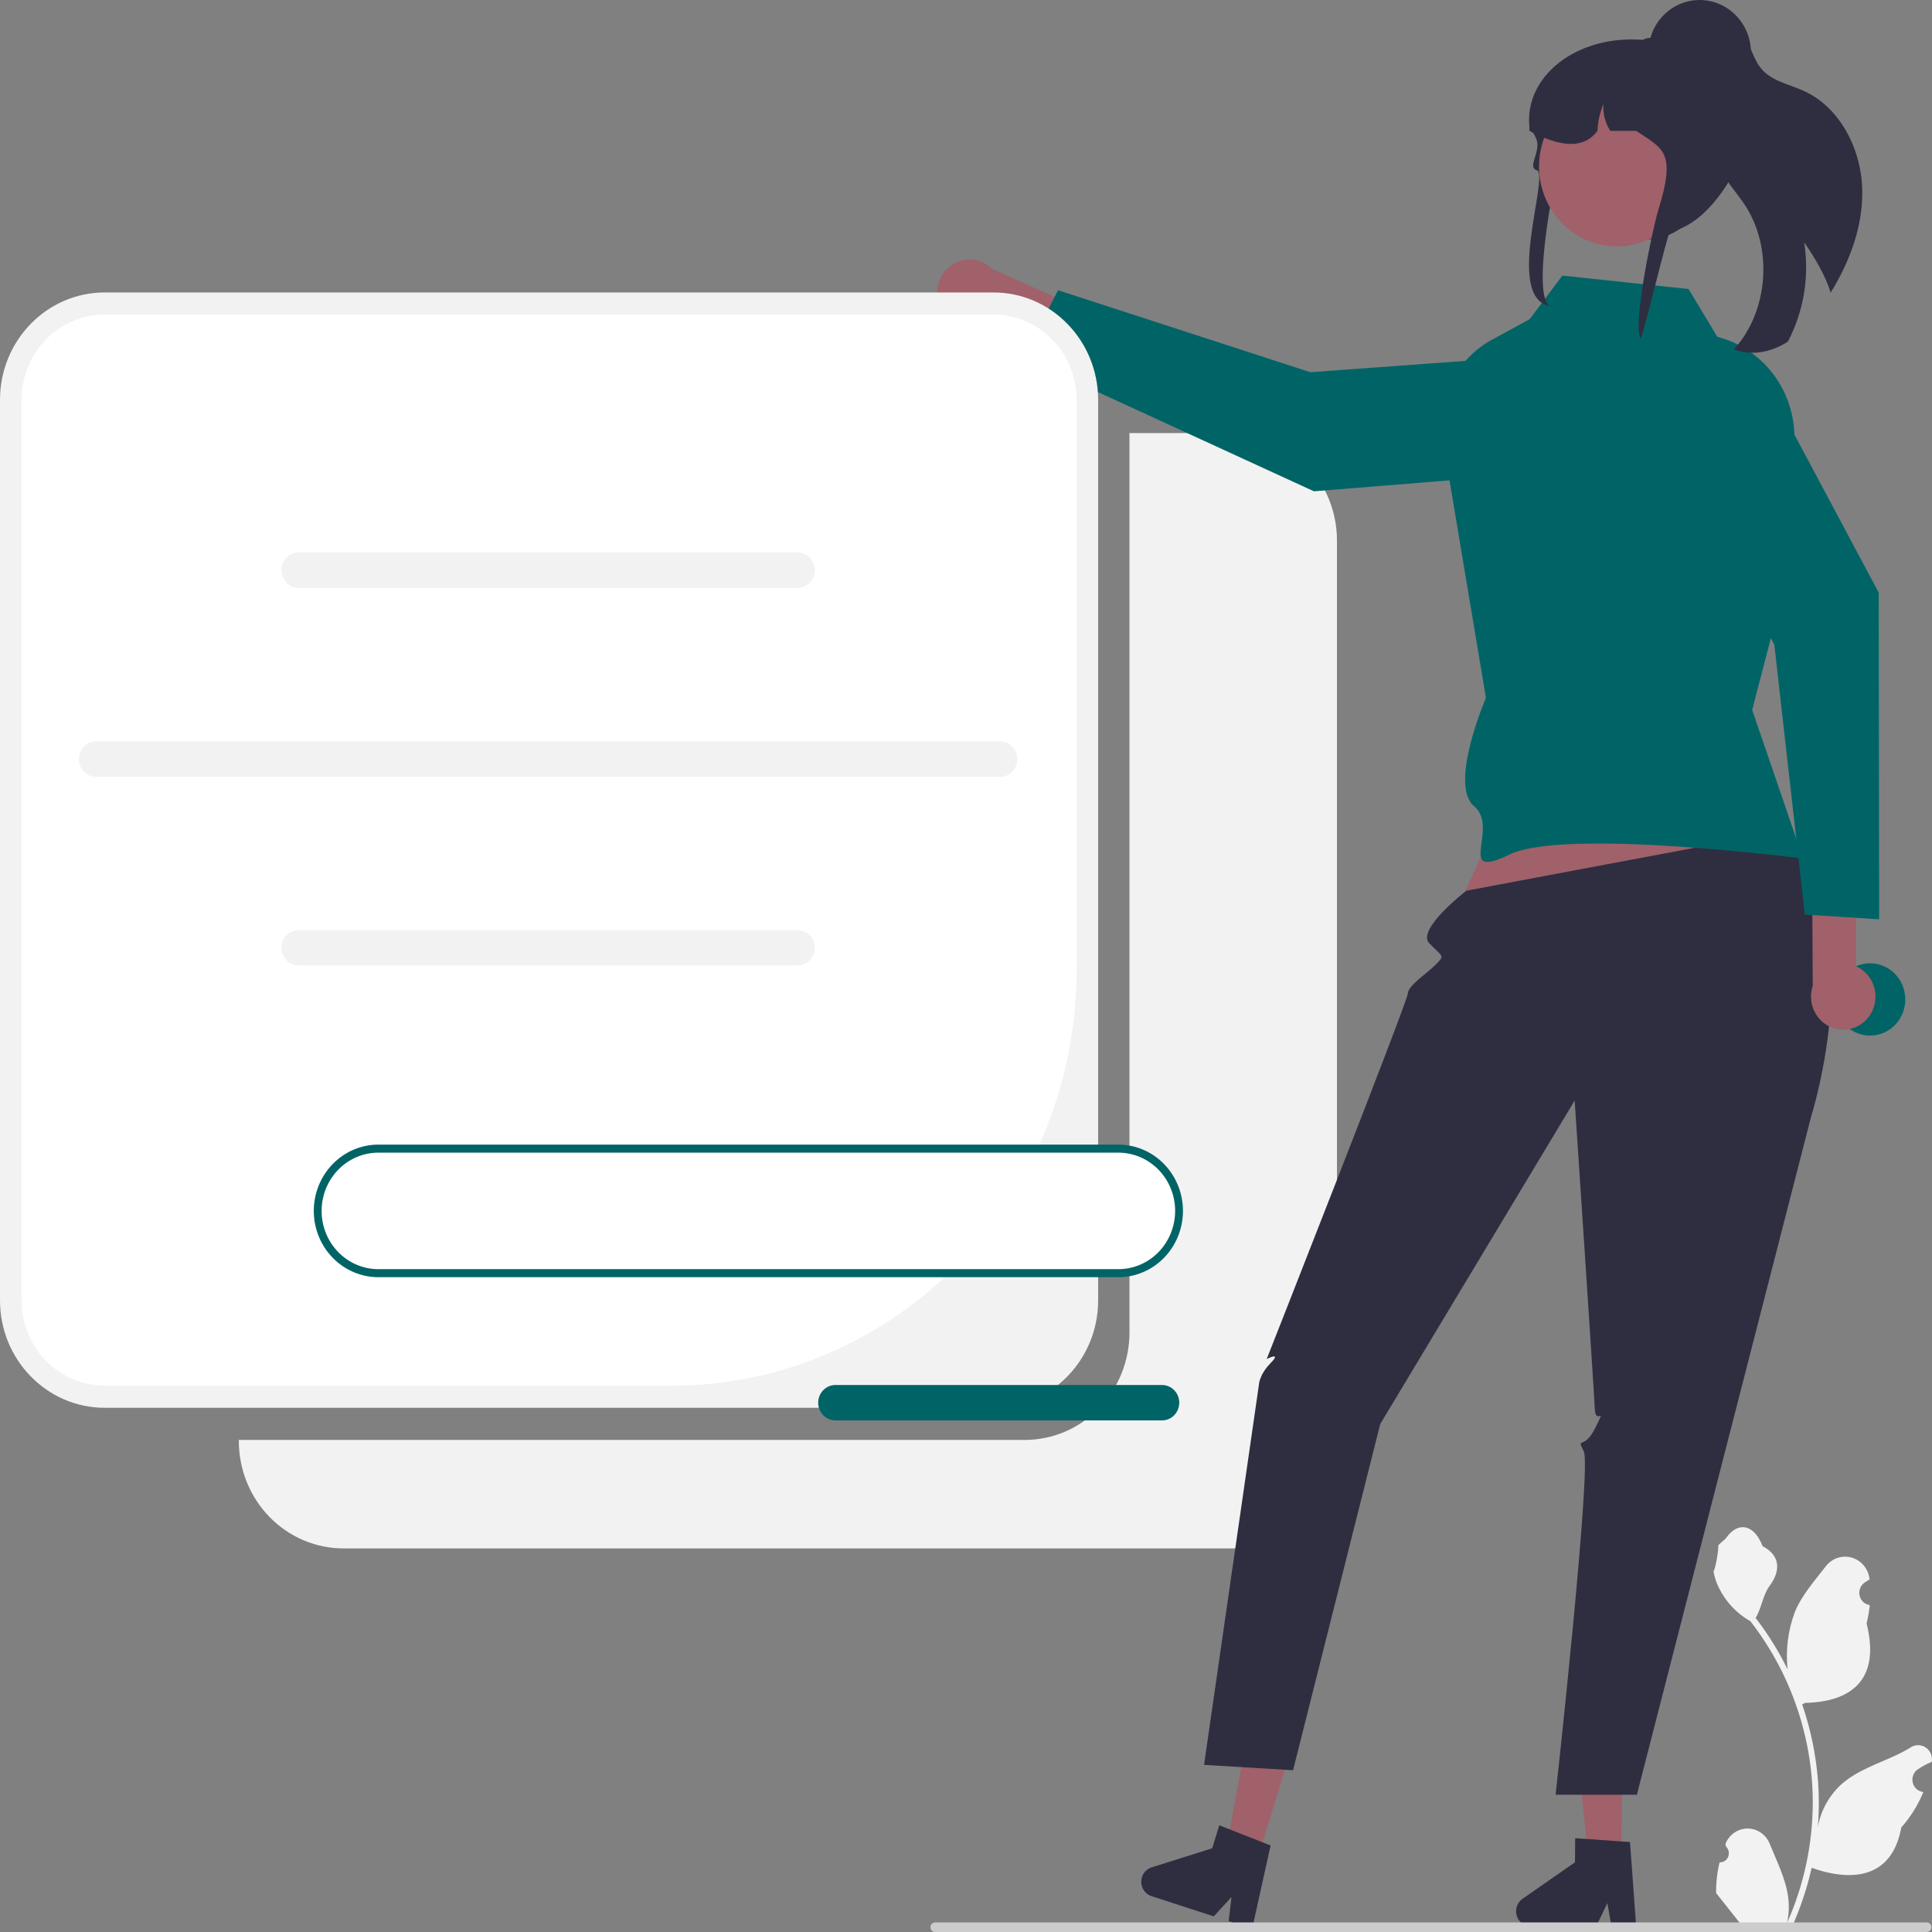 <svg width="190" height="190" viewBox="0 0 190 190" fill="none" xmlns="http://www.w3.org/2000/svg">
<rect x="0" y="0" width="190" height="190" fill="#808080" stroke="none"/>
<g clip-path="url(#clip0_992_9179)">
<path d="M121.185 42.591H111.076V131.041C111.076 132.428 110.809 133.803 110.292 135.085C109.774 136.367 109.016 137.532 108.059 138.513C107.103 139.494 105.968 140.273 104.719 140.804C103.469 141.335 102.13 141.608 100.778 141.608H23.487V141.709C23.487 143.097 23.753 144.471 24.271 145.753C24.788 147.035 25.547 148.2 26.503 149.182C27.459 150.163 28.595 150.941 29.844 151.472C31.093 152.004 32.432 152.277 33.785 152.277H121.185C122.537 152.277 123.876 152.004 125.126 151.472C126.375 150.941 127.51 150.163 128.466 149.182C129.423 148.2 130.181 147.035 130.699 145.753C131.216 144.471 131.482 143.097 131.482 141.709V53.159C131.482 50.356 130.397 47.668 128.466 45.686C126.535 43.705 123.916 42.591 121.185 42.591Z" fill="#F2F2F2"/>
<path d="M169.108 183.151C169.287 183.16 169.465 183.111 169.616 183.013C169.767 182.915 169.886 182.771 169.955 182.601C170.024 182.432 170.04 182.244 170.002 182.065C169.964 181.885 169.873 181.722 169.742 181.597L169.682 181.353C169.69 181.333 169.698 181.314 169.706 181.294C169.886 180.857 170.188 180.484 170.574 180.223C170.96 179.962 171.413 179.823 171.875 179.825C172.338 179.827 172.789 179.969 173.173 180.233C173.557 180.497 173.857 180.872 174.034 181.311C174.742 183.06 175.643 184.813 175.865 186.663C175.963 187.481 175.922 188.31 175.743 189.113C177.406 185.391 178.269 181.345 178.275 177.251C178.275 176.223 178.22 175.197 178.108 174.175C178.016 173.338 177.889 172.507 177.725 171.682C176.834 167.205 174.921 163.008 172.142 159.437C170.797 158.684 169.71 157.526 169.026 156.119C168.778 155.613 168.603 155.074 168.506 154.516C168.658 154.537 169.078 152.166 168.964 152.02C169.175 151.691 169.554 151.528 169.785 151.206C170.933 149.609 172.515 149.888 173.341 152.059C175.105 152.973 175.122 154.488 174.04 155.946C173.351 156.873 173.256 158.128 172.652 159.12C172.714 159.202 172.779 159.281 172.841 159.363C173.978 160.863 174.968 162.473 175.798 164.171C175.597 162.269 175.838 160.345 176.502 158.556C177.175 156.89 178.436 155.487 179.547 154.046C179.841 153.659 180.24 153.37 180.694 153.216C181.148 153.062 181.636 153.049 182.097 153.179C182.558 153.31 182.971 153.577 183.284 153.948C183.596 154.32 183.795 154.777 183.854 155.264C183.856 155.286 183.858 155.307 183.86 155.328C183.695 155.424 183.534 155.525 183.376 155.632C183.177 155.768 183.023 155.963 182.934 156.19C182.845 156.418 182.825 156.667 182.877 156.907C182.929 157.146 183.05 157.364 183.224 157.531C183.398 157.699 183.618 157.808 183.854 157.846L183.878 157.85C183.819 158.46 183.715 159.065 183.567 159.659C184.992 165.316 181.915 167.376 177.521 167.468C177.424 167.519 177.33 167.571 177.233 167.619C178.067 170.045 178.59 172.573 178.79 175.138C178.902 176.651 178.896 178.171 178.77 179.683L178.777 179.629C179.096 177.948 179.97 176.431 181.252 175.334C183.156 173.729 185.846 173.138 187.901 171.847C188.119 171.703 188.373 171.627 188.632 171.626C188.892 171.625 189.146 171.701 189.365 171.844C189.584 171.986 189.759 172.19 189.868 172.432C189.978 172.673 190.018 172.941 189.984 173.205L189.976 173.262C189.669 173.39 189.371 173.537 189.083 173.703C188.918 173.799 188.756 173.9 188.598 174.008C188.4 174.144 188.246 174.338 188.157 174.566C188.068 174.793 188.048 175.043 188.1 175.282C188.151 175.521 188.272 175.739 188.446 175.906C188.621 176.074 188.84 176.184 189.076 176.221L189.1 176.225C189.118 176.227 189.133 176.23 189.15 176.232C188.627 177.515 187.892 178.695 186.979 179.721C186.088 184.659 182.26 185.128 178.165 183.69H178.163C177.714 185.693 177.063 187.643 176.221 189.509H169.282C169.257 189.429 169.235 189.348 169.213 189.269C169.855 189.31 170.5 189.271 171.133 189.151C170.618 188.503 170.103 187.85 169.588 187.202C169.577 187.189 169.566 187.177 169.556 187.163C169.295 186.831 169.031 186.502 168.77 186.17L168.77 186.17C168.756 185.153 168.87 184.138 169.108 183.151Z" fill="#F2F2F2"/>
<path d="M92.687 30.559C92.941 30.953 93.274 31.286 93.665 31.535C94.056 31.783 94.495 31.942 94.952 31.999C95.408 32.056 95.871 32.011 96.309 31.867C96.747 31.722 97.149 31.482 97.487 31.162L111.913 37.841L114.694 34.201L97.504 26.397C96.938 25.852 96.196 25.54 95.42 25.519C94.644 25.498 93.888 25.77 93.294 26.283C92.7 26.796 92.311 27.515 92.199 28.303C92.087 29.091 92.261 29.894 92.687 30.559Z" fill="#A0616A"/>
<path d="M154.595 34.724L156.026 43.044C156.092 43.432 156.079 43.831 155.987 44.213C155.895 44.596 155.726 44.955 155.491 45.266C155.256 45.578 154.96 45.836 154.622 46.023C154.284 46.21 153.911 46.323 153.529 46.354L129.218 48.316L100.642 35.191L104.055 28.542L128.862 36.604L154.595 34.724Z" fill="#006466"/>
<path d="M97.698 28.761H10.297C4.61 28.761 0 33.493 0 39.329V127.88C0 133.716 4.61 138.447 10.297 138.447H97.698C103.385 138.447 107.995 133.716 107.995 127.88V39.329C107.995 33.493 103.385 28.761 97.698 28.761Z" fill="#F2F2F2"/>
<path d="M10.297 30.935C9.223 30.935 8.16 31.152 7.167 31.574C6.175 31.995 5.273 32.614 4.514 33.393C3.754 34.173 3.152 35.098 2.74 36.117C2.329 37.135 2.118 38.227 2.118 39.329V127.88C2.118 130.106 2.98 132.241 4.514 133.815C6.048 135.39 8.128 136.274 10.297 136.274H66.079C71.305 136.274 76.48 135.218 81.309 133.165C86.138 131.112 90.525 128.104 94.221 124.311C97.916 120.519 100.848 116.016 102.848 111.061C104.848 106.106 105.877 100.795 105.877 95.431V39.329C105.877 38.227 105.666 37.135 105.255 36.117C104.844 35.098 104.241 34.173 103.482 33.393C102.722 32.614 101.82 31.995 100.828 31.574C99.836 31.152 98.772 30.935 97.698 30.935H10.297Z" fill="white"/>
<path d="M78.43 57.808H29.374C28.924 57.808 28.492 57.625 28.174 57.298C27.856 56.971 27.677 56.528 27.677 56.066C27.677 55.605 27.856 55.161 28.174 54.835C28.492 54.508 28.924 54.325 29.374 54.325H78.43C78.88 54.325 79.312 54.508 79.63 54.835C79.948 55.161 80.127 55.605 80.127 56.066C80.127 56.528 79.948 56.971 79.63 57.298C79.312 57.625 78.88 57.808 78.43 57.808Z" fill="#F2F2F2"/>
<path d="M78.43 94.951H29.374C28.924 94.951 28.492 94.767 28.174 94.441C27.856 94.114 27.677 93.671 27.677 93.209C27.677 92.747 27.856 92.304 28.174 91.978C28.492 91.651 28.924 91.467 29.374 91.467H78.43C78.88 91.467 79.312 91.651 79.63 91.978C79.948 92.304 80.127 92.747 80.127 93.209C80.127 93.671 79.948 94.114 79.63 94.441C79.312 94.767 78.88 94.951 78.43 94.951Z" fill="#F2F2F2"/>
<path d="M98.351 76.392H9.453C9.003 76.392 8.572 76.208 8.253 75.882C7.935 75.555 7.756 75.112 7.756 74.65C7.756 74.188 7.935 73.745 8.253 73.418C8.572 73.092 9.003 72.908 9.453 72.908H98.351C98.801 72.908 99.233 73.092 99.551 73.418C99.869 73.745 100.048 74.188 100.048 74.65C100.048 75.112 99.869 75.555 99.551 75.882C99.233 76.208 98.801 76.392 98.351 76.392Z" fill="#F2F2F2"/>
<path d="M151.523 71.396L142.668 90.757L176.734 87.217L169.623 68.63L151.523 71.396Z" fill="#A0616A"/>
<path d="M159.444 182.679L156.213 182.651L154.784 169.568L159.551 169.609L159.444 182.679Z" fill="#A0616A"/>
<path d="M149.098 187.95C149.095 188.343 149.244 188.721 149.512 189.001C149.781 189.281 150.146 189.441 150.529 189.444L156.951 189.499L158.075 187.161L158.488 189.511L160.911 189.534L160.3 181.15L159.456 181.093L156.018 180.85L154.909 180.773L154.889 183.145L149.73 186.736C149.537 186.871 149.379 187.052 149.268 187.263C149.158 187.474 149.1 187.71 149.098 187.95Z" fill="#2F2E41"/>
<path d="M123.699 182.694L120.619 181.693L122.998 168.756L127.543 170.233L123.699 182.694Z" fill="#A0616A"/>
<path d="M112.3 184.612C112.185 184.987 112.22 185.394 112.396 185.742C112.572 186.091 112.876 186.354 113.241 186.473L119.364 188.462L121.108 186.566L120.83 188.937L123.139 189.689L124.955 181.491L124.165 181.182L120.948 179.913L119.909 179.505L119.212 181.767L113.253 183.643C113.029 183.714 112.826 183.839 112.66 184.008C112.494 184.176 112.371 184.384 112.3 184.612Z" fill="#2F2E41"/>
<path d="M175.183 81.772L144.208 87.596C144.208 87.596 139.24 91.41 140.569 92.776C141.898 94.142 142.104 93.93 141.231 94.826C140.357 95.722 138.47 96.92 138.451 97.704C138.432 98.488 124.571 133.655 124.571 133.655C124.571 133.655 126.111 132.865 124.956 134.051C123.801 135.236 123.801 136.215 123.801 136.215L118.41 173.564L127.165 174.093L135.737 140.043L154.858 108.233C154.858 108.233 156.755 136.599 156.834 138.486C156.914 140.373 158.069 138.002 156.914 140.373C155.759 142.744 154.989 141.163 155.759 142.744C156.529 144.324 152.985 176.502 152.985 176.502H160.975L178.113 109.806C178.113 109.806 184.211 90.739 175.183 81.772Z" fill="#2F2E41"/>
<path d="M166.058 28.424L153.65 27.101L150.436 31.384L146.691 33.431C145.106 34.297 143.798 35.613 142.923 37.222C142.048 38.831 141.643 40.665 141.757 42.504L146.133 68.63C146.133 68.63 142.436 77.172 144.978 79.299C147.52 81.425 143.013 86.69 148.443 84.04C153.874 81.39 177.321 84.435 177.321 84.435L172.315 69.815L176.055 55.449L176.466 43.403C176.543 41.152 175.892 38.939 174.615 37.107C173.338 35.275 171.506 33.929 169.405 33.277L168.882 33.115L166.058 28.424Z" fill="#006466"/>
<path d="M183.14 18.662C183.221 22.251 181.914 25.727 180.036 28.779C179.479 26.997 178.476 25.375 177.43 23.829C177.957 27.174 177.395 30.603 175.832 33.587C175.777 33.628 175.72 33.665 175.661 33.7C174.13 34.645 172.19 35.027 170.534 34.345C173.955 30.561 174.39 24.291 171.523 20.047C170.711 18.842 169.66 17.777 169.158 16.407C168.364 14.22 169.127 11.812 169.608 9.532C170.059 7.41 170.137 4.884 168.75 3.329C168.898 3.112 169.1 2.939 169.335 2.828C169.57 2.717 169.829 2.672 170.086 2.698C170.942 2.822 171.564 3.585 171.961 4.371C172.357 5.156 172.619 6.027 173.171 6.706C174.195 7.976 175.938 8.277 177.406 8.946C180.963 10.572 183.055 14.669 183.14 18.662Z" fill="#2F2E41"/>
<path d="M91.504 189.53C91.504 189.592 91.516 189.653 91.538 189.71C91.561 189.767 91.595 189.819 91.638 189.863C91.68 189.906 91.731 189.941 91.787 189.965C91.842 189.988 91.902 190 91.962 190H189.488C189.609 190 189.726 189.95 189.812 189.862C189.898 189.774 189.946 189.654 189.946 189.53C189.946 189.405 189.898 189.285 189.812 189.197C189.726 189.109 189.609 189.06 189.488 189.06H91.962C91.902 189.059 91.842 189.071 91.787 189.095C91.731 189.119 91.68 189.153 91.638 189.197C91.595 189.241 91.561 189.292 91.539 189.35C91.516 189.407 91.504 189.468 91.504 189.53Z" fill="#CCCCCC"/>
<path d="M183.908 101.845C185.822 101.845 187.373 100.253 187.373 98.289C187.373 96.325 185.822 94.733 183.908 94.733C181.994 94.733 180.442 96.325 180.442 98.289C180.442 100.253 181.994 101.845 183.908 101.845Z" fill="#006466"/>
<path d="M153.2 16.61C153.403 15.88 152.003 20.343 152.679 20.423C155.758 20.786 159.984 22.673 162.129 23.553C162.225 23.542 162.322 23.53 162.416 23.516C162.646 23.49 162.87 23.453 163.092 23.41C168.085 22.44 170.005 14.568 170.005 14.496C170.005 14.143 169.178 4.423 167.874 4.279C167.531 4.241 167.187 4.222 166.843 4.222H163.608C162.938 4.074 162.26 3.973 161.577 3.92H161.571C155.058 3.41 149.923 7.484 150.403 12.441C150.406 12.447 150.411 12.453 150.414 12.459C150.553 12.672 150.675 12.873 150.783 13.066C150.888 13.247 150.976 13.42 151.053 13.584C151.647 14.85 150.121 16.442 151.133 16.74C152.478 17.135 147.593 30.132 152.92 30.132C150.329 30.888 152.64 18.624 153.2 16.61Z" fill="#2F2E41"/>
<path d="M159.014 24.236C163.245 24.236 166.674 20.717 166.674 16.376C166.674 12.034 163.245 8.515 159.014 8.515C154.784 8.515 151.355 12.034 151.355 16.376C151.355 20.717 154.784 24.236 159.014 24.236Z" fill="#A0616A"/>
<path d="M150.403 12.87C150.531 12.939 150.656 13.002 150.783 13.066C150.917 13.132 151.05 13.198 151.184 13.258C153.749 14.453 155.836 14.585 157.103 12.87C157.137 11.968 157.335 11.08 157.685 10.252C157.623 11.177 157.861 12.098 158.361 12.87H160.912C163.539 14.66 164.889 14.847 163.065 20.721C162.557 22.358 160.535 31.884 161.33 33.297C161.56 33.271 164.008 22.837 164.23 22.794C169.223 21.825 172.396 13.382 171.99 12.905C171.992 11.546 171.687 10.206 171.101 8.989C170.358 7.447 169.201 6.155 167.766 5.266C166.91 4.84 166.019 4.497 165.102 4.239C165.079 4.233 165.059 4.228 165.036 4.222C164.755 4.144 164.468 4.072 164.181 4.012C163.589 3.883 162.989 3.79 162.386 3.733C162.344 3.73 162.301 3.727 162.261 3.727C162.02 3.728 161.784 3.794 161.577 3.92C161.574 3.92 161.574 3.923 161.571 3.923C161.423 4.011 161.293 4.13 161.19 4.271C161.009 4.508 160.911 4.801 160.912 5.102H158.072C157.967 5.102 157.862 5.105 157.756 5.111C155.861 5.177 154.057 5.967 152.699 7.326C151.341 8.685 150.526 10.515 150.414 12.459C150.406 12.597 150.403 12.732 150.403 12.87Z" fill="#2F2E41"/>
<path d="M167.15 10.357C169.937 10.357 172.197 8.039 172.197 5.179C172.197 2.319 169.937 0 167.15 0C164.363 0 162.104 2.319 162.104 5.179C162.104 8.039 164.363 10.357 167.15 10.357Z" fill="#2F2E41"/>
<path d="M183.947 99.755C184.193 99.357 184.352 98.908 184.413 98.44C184.473 97.973 184.434 97.497 184.298 97.046C184.162 96.595 183.932 96.18 183.624 95.83C183.317 95.479 182.938 95.201 182.516 95.015L182.541 78.775L178.165 77.663L178.273 96.953C178.021 97.706 178.047 98.528 178.346 99.263C178.646 99.998 179.197 100.595 179.897 100.94C180.596 101.286 181.394 101.356 182.141 101.138C182.887 100.919 183.53 100.427 183.947 99.755Z" fill="#A0616A"/>
<path d="M162.278 40.097L169.087 35.348C169.405 35.127 169.764 34.976 170.142 34.905C170.52 34.835 170.908 34.846 171.282 34.938C171.655 35.031 172.005 35.202 172.31 35.442C172.615 35.681 172.868 35.984 173.052 36.329L184.759 58.282L184.804 90.411L177.495 89.941L174.495 63.416L162.278 40.097Z" fill="#006466"/>
<path d="M109.984 112.96H37.212C35.629 112.96 34.111 113.606 32.992 114.754C31.873 115.903 31.244 117.461 31.244 119.085C31.244 120.709 31.873 122.267 32.992 123.416C34.111 124.564 35.629 125.209 37.212 125.209H109.984C111.566 125.209 113.084 124.564 114.204 123.416C115.323 122.267 115.952 120.709 115.952 119.085C115.952 117.461 115.323 115.903 114.204 114.754C113.084 113.606 111.566 112.96 109.984 112.96Z" fill="white"/>
<path d="M109.984 125.605H37.212C35.527 125.605 33.911 124.918 32.72 123.695C31.528 122.472 30.859 120.814 30.859 119.085C30.859 117.356 31.528 115.697 32.72 114.475C33.911 113.252 35.527 112.565 37.212 112.565H109.984C111.669 112.565 113.285 113.252 114.476 114.475C115.667 115.697 116.337 117.356 116.337 119.085C116.337 120.814 115.667 122.472 114.476 123.695C113.285 124.918 111.669 125.605 109.984 125.605ZM37.212 113.355C35.731 113.355 34.311 113.959 33.264 115.034C32.217 116.108 31.629 117.565 31.629 119.085C31.629 120.604 32.217 122.062 33.264 123.136C34.311 124.211 35.731 124.814 37.212 124.814H109.984C111.464 124.814 112.884 124.211 113.931 123.136C114.978 122.062 115.567 120.604 115.567 119.085C115.567 117.565 114.978 116.108 113.931 115.034C112.884 113.959 111.464 113.355 109.984 113.355H37.212Z" fill="#006466"/>
<path d="M114.275 139.688H82.16C81.71 139.688 81.278 139.505 80.96 139.178C80.642 138.851 80.463 138.408 80.463 137.946C80.463 137.485 80.642 137.042 80.96 136.715C81.278 136.388 81.71 136.205 82.16 136.205H114.275C114.725 136.205 115.157 136.388 115.475 136.715C115.793 137.042 115.972 137.485 115.972 137.946C115.972 138.408 115.793 138.851 115.475 139.178C115.157 139.505 114.725 139.688 114.275 139.688Z" fill="#006466"/>
</g>
<defs>
<clipPath id="clip0_992_9179">
<rect width="190" height="190" fill="white"/>
</clipPath>
</defs>
</svg>
